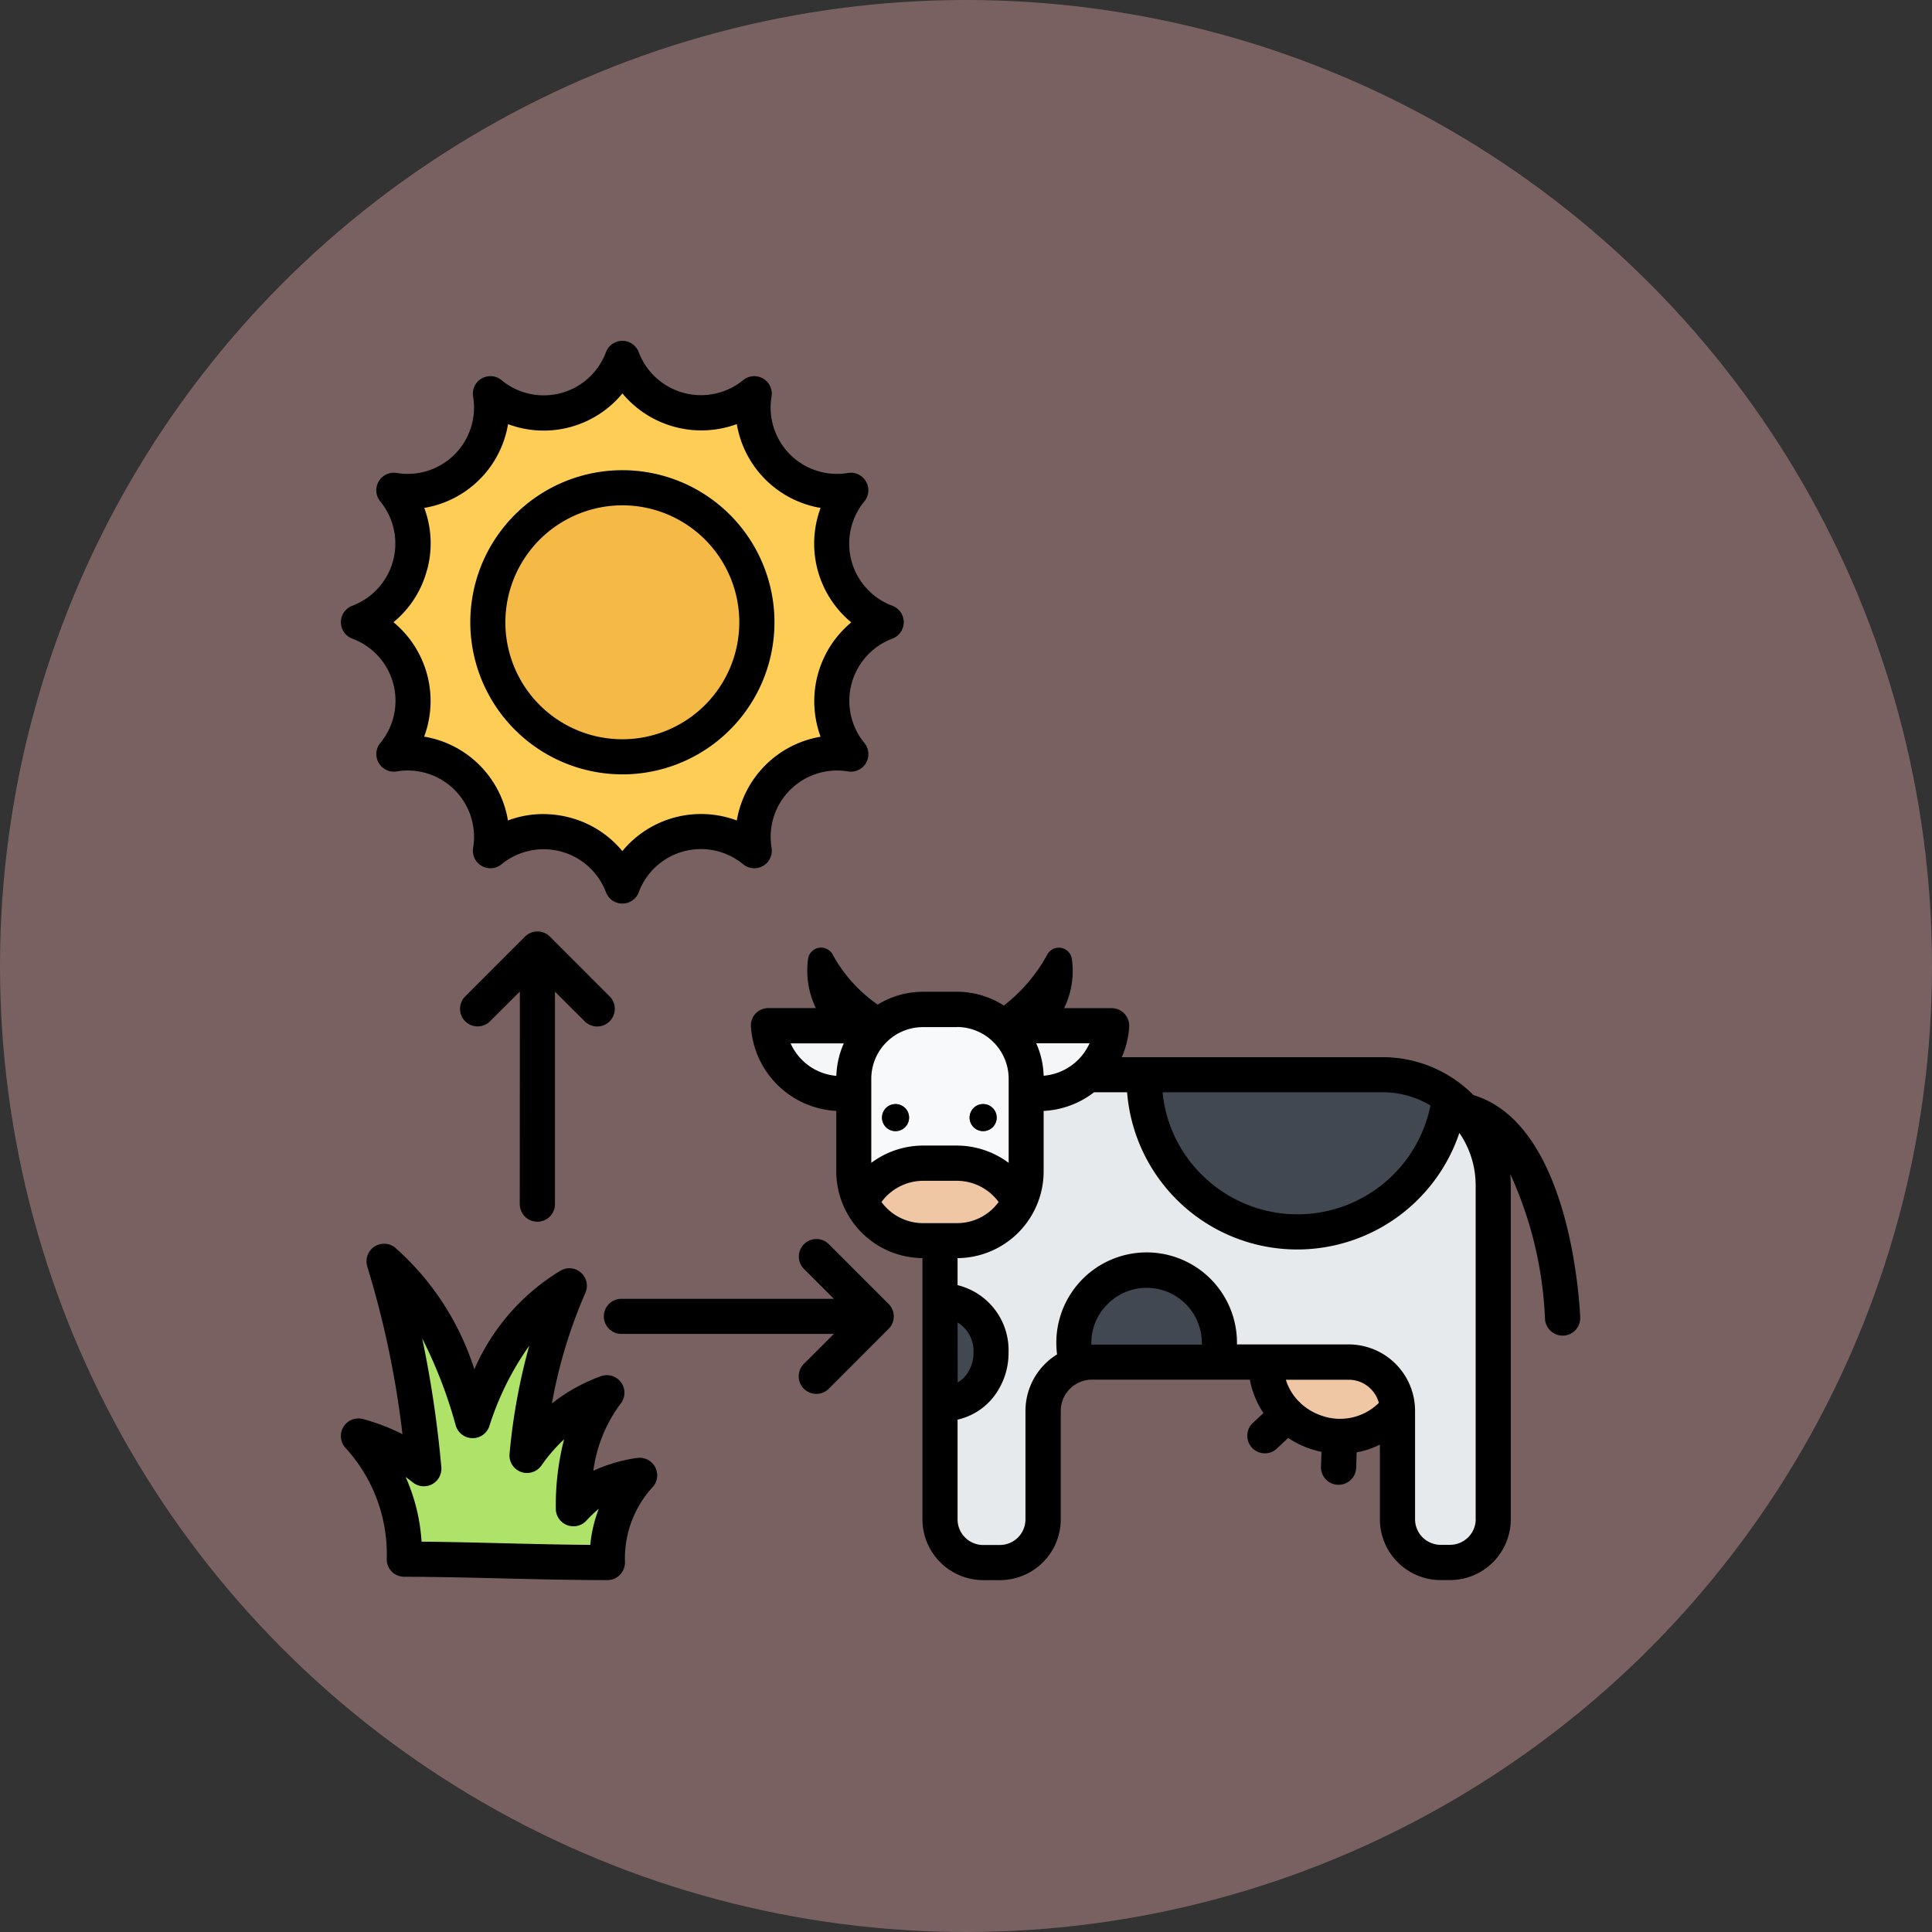 <svg xmlns="http://www.w3.org/2000/svg" width="85" height="85" viewBox="0 0 85 85">
  <rect x="0" y="0" width="85" height="85" fill="#333333" stroke="none"/>
  <g id="Group_1111454" data-name="Group 1111454" transform="translate(-1041.051 -2588)">
    <circle id="Ellipse_11596" data-name="Ellipse 11596" cx="42.5" cy="42.5" r="42.5" transform="translate(1041.051 2588)" fill="#796161"/>
    <g id="Group_1111453" data-name="Group 1111453" transform="translate(1047.067 2593.998)">
      <g id="Group_1111452" data-name="Group 1111452" transform="translate(9.762 9.774)">
        <path id="Path_900280" data-name="Path 900280" d="M28.407,385.367a4.286,4.286,0,0,0-2.915,1.475,7.764,7.764,0,0,1,1.473-5.106A7.392,7.392,0,0,0,23.45,384.5a23.887,23.887,0,0,1,1.862-7.461c-1.817.979-3.333,3.125-4.253,5.927-.932-3.287-2.3-5.787-3.9-7.008a44.359,44.359,0,0,1,1.748,9.122,7.924,7.924,0,0,0-2.875-1.435,7.649,7.649,0,0,1,2.01,5.414c2.723,0,5.954.147,8.935.147A5.421,5.421,0,0,1,28.407,385.367Z" transform="translate(-16.036 -336.23)" fill="#afe269" fill-rule="evenodd"/>
        <g id="Group_1111450" data-name="Group 1111450" transform="translate(0 0)">
          <path id="Path_900281" data-name="Path 900281" d="M33.445,17.553A3.686,3.686,0,0,0,37.693,21.8a3.686,3.686,0,0,0,1.555,5.8,3.686,3.686,0,0,0-1.555,5.8,3.686,3.686,0,0,0-4.248,4.248,3.686,3.686,0,0,0-5.8,1.555,3.686,3.686,0,0,0-5.8-1.555,3.686,3.686,0,0,0-4.248-4.248,3.686,3.686,0,0,0-1.555-5.8,3.686,3.686,0,0,0,1.555-5.8,3.686,3.686,0,0,0,4.248-4.248A3.686,3.686,0,0,0,27.643,16a3.686,3.686,0,0,0,5.8,1.555Z" transform="translate(-16.037 -15.998)" fill="#fdcd56" fill-rule="evenodd"/>
          <ellipse id="Ellipse_11597" data-name="Ellipse 11597" cx="5.919" cy="5.919" rx="5.919" ry="5.919" transform="translate(5.446 5.936) rotate(-2.407)" fill="#f5b945"/>
        </g>
        <g id="Group_1111451" data-name="Group 1111451" transform="translate(18.029 25.921)">
          <path id="Path_900282" data-name="Path 900282" d="M384.072,408.522H377.8a3.256,3.256,0,0,0,.357,2.536l-.137.129a.771.771,0,0,0,1.056,1.123l.17-.16a3.231,3.231,0,0,0,.916.381l-.006.209a.77.77,0,0,0,1.539.042l.007-.249a3.253,3.253,0,0,0,2.371-4.011Z" transform="translate(-355.802 -391.123)" fill="#efc7a4" fill-rule="evenodd"/>
          <path id="Path_900283" data-name="Path 900283" d="M252.7,301.516h14.6a4.886,4.886,0,0,1,4.871,4.871V321.08a1.9,1.9,0,0,1-1.9,1.9h-.413a1.9,1.9,0,0,1-1.9-1.9v-4.77a2.152,2.152,0,0,0-2.148-2.148h-11.3a2.152,2.152,0,0,0-2.148,2.148v4.77a1.9,1.9,0,0,1-1.9,1.9h-.738a1.9,1.9,0,0,1-1.9-1.9V306.387A4.885,4.885,0,0,1,252.7,301.516Z" transform="translate(-240.277 -295.926)" fill="#e7eaed" fill-rule="evenodd"/>
          <path id="Path_900284" data-name="Path 900284" d="M247.828,316.006v-4.544a2.272,2.272,0,1,1,0,4.544Zm8.986-14.49H267.3a4.841,4.841,0,0,1,2.949,1,6.743,6.743,0,0,1-13.435-.827C256.812,301.632,256.813,301.574,256.814,301.516Zm3.2,12.646h-6.182a3.2,3.2,0,1,1,6.182,0Z" transform="translate(-240.276 -295.926)" fill="#424852" fill-rule="evenodd"/>
          <path id="Path_900285" data-name="Path 900285" d="M206.5,251.343a3.955,3.955,0,0,1-.514,2.549,6.674,6.674,0,0,1-1.993,2.2.577.577,0,0,1-.8-.136l-.767-1.08a.577.577,0,0,1,.136-.8l.041-.027a8.037,8.037,0,0,0,1.885-1.536,6.573,6.573,0,0,0,.937-1.329.578.578,0,0,1,1.08.165Zm-11.087,2.549a3.978,3.978,0,0,1-.514-2.549.578.578,0,0,1,1.08-.165,6.575,6.575,0,0,0,.937,1.329c.044.049,1.885,1.537,1.884,1.537l.041.027a.577.577,0,0,1,.136.8l-.767,1.08a.577.577,0,0,1-.8.136A6.677,6.677,0,0,1,195.41,253.891Z" transform="translate(-193.145 -250.868)" fill="#636c77" fill-rule="evenodd"/>
          <path id="Path_900286" data-name="Path 900286" d="M194.5,281.988a3.2,3.2,0,0,1-3.186,2.981h-8.732a3.2,3.2,0,0,1-3.186-2.981Z" transform="translate(-179.4 -278.554)" fill="#f4f6f8" fill-rule="evenodd"/>
          <path id="Path_900287" data-name="Path 900287" d="M216.514,275.5h1.493a3.054,3.054,0,0,1,3.045,3.045v4.079a3.054,3.054,0,0,1-3.045,3.045h-1.493a3.054,3.054,0,0,1-3.045-3.045v-4.079A3.054,3.054,0,0,1,216.514,275.5Z" transform="translate(-209.709 -272.781)" fill="#f7f9fb" fill-rule="evenodd"/>
          <path id="Path_900288" data-name="Path 900288" d="M223.267,338.468a3.063,3.063,0,0,1-2.249,1.665h-2.458a1.83,1.83,0,1,1,.482-3.369h1.493a3.055,3.055,0,0,1,2.732,1.7Z" transform="translate(-212.236 -327.284)" fill="#efc7a4" fill-rule="evenodd"/>
          <path id="Path_900289" data-name="Path 900289" d="M229.169,313.222a.595.595,0,1,1-.595.595A.595.595,0,0,1,229.169,313.222Zm-3.852,0a.595.595,0,1,1-.595.595A.595.595,0,0,1,225.318,313.222Z" transform="translate(-219.721 -306.34)" fill="#424852" fill-rule="evenodd"/>
        </g>
      </g>
      <path id="Path_900290" data-name="Path 900290" d="M33.387,42.577a.595.595,0,1,1-.6.595A.593.593,0,0,1,33.387,42.577Zm30.12,9.443v-.058c-.041-.882-.5-8.516-4.695-9.779a5.629,5.629,0,0,0-4-1.67H43.337a3.933,3.933,0,0,0,.327-1.332.791.791,0,0,0-.208-.579.768.768,0,0,0-.566-.245H40.8a3.722,3.722,0,0,0,.338-2.188A.579.579,0,0,0,40.06,36a7.2,7.2,0,0,1-1.911,2.242,3.807,3.807,0,0,0-2.062-.606h-1.5A3.8,3.8,0,0,0,32.6,38.2,6.415,6.415,0,0,1,30.619,36a.579.579,0,0,0-1.08.165,3.8,3.8,0,0,0,.338,2.188H27.788a.785.785,0,0,0-.566.245.766.766,0,0,0-.2.579,3.972,3.972,0,0,0,3.755,3.7v2.659a3.821,3.821,0,0,0,3.791,3.817V60.849a2.677,2.677,0,0,0,2.674,2.672h.737a2.677,2.677,0,0,0,2.674-2.672V56.078A1.377,1.377,0,0,1,42.028,54.7h6.943a3.958,3.958,0,0,0,.6,1.47l-.467.435a.773.773,0,0,0,.53,1.337.761.761,0,0,0,.525-.208l.5-.47a4.117,4.117,0,0,0,.924.464,4.714,4.714,0,0,0,.54.15l-.021.649a.773.773,0,0,0,.748.8h.026a.775.775,0,0,0,.774-.746l.021-.682a3.893,3.893,0,0,0,1.023-.34v3.288a2.677,2.677,0,0,0,2.674,2.672h.41a2.677,2.677,0,0,0,2.674-2.672V46.156c0-.167-.01-.332-.021-.5a17.015,17.015,0,0,1,1.527,6.369.777.777,0,0,0,.774.739h.036a.774.774,0,0,0,.738-.747ZM36.643,43.171a.595.595,0,1,1,.592.595A.593.593,0,0,1,36.643,43.171Zm-3.563,8.2a.774.774,0,0,1,0,1.093L30.447,55.1a.759.759,0,0,1-.545.226A.773.773,0,0,1,29.357,54l1.314-1.311H21.323a.772.772,0,1,1,0-1.545h9.348l-1.314-1.311a.772.772,0,1,1,1.091-1.093Zm-16.229-4.4.005-9.348-1.314,1.311a.772.772,0,0,1-1.091-1.093l2.628-2.63a.777.777,0,0,1,1.1,0l2.628,2.63a.774.774,0,0,1-1.1,1.093L18.4,37.63v9.348a.774.774,0,0,1-1.548,0Zm42.059,13.87a1.132,1.132,0,0,1-1.132,1.127h-.41a1.127,1.127,0,0,1-1.127-1.127v-4.77a2.922,2.922,0,0,0-2.919-2.92H48.405a3.974,3.974,0,1,0-7.914.439A2.92,2.92,0,0,0,39.1,56.078v4.77a1.127,1.127,0,0,1-1.127,1.127H37.24a1.127,1.127,0,0,1-1.127-1.127V56.461a2.817,2.817,0,0,0,1.49-.888,3.139,3.139,0,0,0,.753-2.071,2.946,2.946,0,0,0-2.243-2.959V49.355A3.821,3.821,0,0,0,39.9,45.538V42.878a3.944,3.944,0,0,0,2.218-.821h1.454a7.509,7.509,0,0,0,7.488,6.917,7.529,7.529,0,0,0,7.13-5.128,4.066,4.066,0,0,1,.717,2.309V60.849ZM51.2,55.731c-.005,0-.005-.009-.01-.014a.5.5,0,0,0-.068-.061,2.362,2.362,0,0,1-.566-.951h2.768a1.373,1.373,0,0,1,1.324,1.018,2.431,2.431,0,0,1-2.55.551,2.537,2.537,0,0,1-.9-.543Zm-8.693-4.118a2.426,2.426,0,0,1,3.853,0,2.441,2.441,0,0,1,.5,1.546H42a2.414,2.414,0,0,1,.5-1.546Zm-6.393.572a1.469,1.469,0,0,1,.7,1.318,1.613,1.613,0,0,1-.369,1.053,1.2,1.2,0,0,1-.327.265Zm-3.35-5.3a2.289,2.289,0,0,1,1.828-.933h1.5a2.289,2.289,0,0,1,1.828.933,2.263,2.263,0,0,1-1.828.93h-1.5a2.271,2.271,0,0,1-1.828-.93Zm-4-6.978h2.342a3.852,3.852,0,0,0-.327,1.428A2.43,2.43,0,0,1,28.765,39.9Zm7.322-.716h-1.5a2.273,2.273,0,0,0-2.269,2.272v3.7a3.815,3.815,0,0,1,2.269-.761h1.5a3.83,3.83,0,0,1,2.275.761v-3.7A2.278,2.278,0,0,0,36.087,39.186ZM39.9,41.33a3.75,3.75,0,0,0-.327-1.428h2.347A2.437,2.437,0,0,1,39.9,41.33Zm17.018,1.313A5.967,5.967,0,0,1,46.8,45.628a5.888,5.888,0,0,1-1.667-3.571h9.68a4.057,4.057,0,0,1,2.108.585ZM21.364,16.234a5.146,5.146,0,1,1-5.146,5.146A5.153,5.153,0,0,1,21.364,16.234Zm0,11.837a6.691,6.691,0,1,0-6.689-6.691A6.7,6.7,0,0,0,21.364,28.071ZM12.77,19.077a4.428,4.428,0,0,1-1.475,2.3,4.493,4.493,0,0,1,1.35,5.034A4.483,4.483,0,0,1,16.332,30.1a4.358,4.358,0,0,1,1.548-.282,4.6,4.6,0,0,1,1.184.157,4.453,4.453,0,0,1,2.3,1.473A4.487,4.487,0,0,1,26.4,30.1a4.5,4.5,0,0,1,3.687-3.685,4.511,4.511,0,0,1,1.35-5.031,4.494,4.494,0,0,1-1.35-5.035A4.5,4.5,0,0,1,26.4,12.66a4.52,4.52,0,0,1-5.032-1.348,4.488,4.488,0,0,1-5.032,1.351,4.485,4.485,0,0,1-3.687,3.685,4.444,4.444,0,0,1,.125,2.73ZM9.488,22.1a2.917,2.917,0,0,1,1.231,4.587.772.772,0,0,0,.722,1.254A2.918,2.918,0,0,1,14.8,31.3a.771.771,0,0,0,1.252.724,2.931,2.931,0,0,1,4.591,1.229.77.77,0,0,0,1.444,0,2.92,2.92,0,0,1,4.591-1.229.771.771,0,0,0,1.252-.724,2.918,2.918,0,0,1,3.36-3.358.772.772,0,0,0,.722-1.254A2.925,2.925,0,0,1,33.241,22.1a.772.772,0,0,0,0-1.448,2.917,2.917,0,0,1-1.231-4.587.772.772,0,0,0-.722-1.254,2.918,2.918,0,0,1-3.36-3.358.771.771,0,0,0-1.252-.724A2.931,2.931,0,0,1,22.086,9.5a.77.77,0,0,0-1.444,0,2.919,2.919,0,0,1-4.591,1.229.771.771,0,0,0-1.252.724,2.918,2.918,0,0,1-3.36,3.358.772.772,0,0,0-.722,1.254,2.925,2.925,0,0,1-1.231,4.587.772.772,0,0,0,0,1.448Zm10.469,39.87c-1.288-.009-2.612-.041-3.9-.073-1.231-.03-2.41-.058-3.526-.068a8.231,8.231,0,0,0-.7-2.844c.109.076.213.155.317.237a.772.772,0,0,0,1.252-.675,48.715,48.715,0,0,0-.841-5.66,20.218,20.218,0,0,1,1.475,3.827.775.775,0,0,0,.727.561h.016a.772.772,0,0,0,.737-.532,12.784,12.784,0,0,1,1.755-3.535,26.8,26.8,0,0,0-.867,4.758.772.772,0,0,0,1.4.514,7.376,7.376,0,0,1,1-1.156,11.572,11.572,0,0,0-.364,3.039.775.775,0,0,0,1.34.545,5.237,5.237,0,0,1,.55-.524,5.974,5.974,0,0,0-.374,1.584Zm2.031-3.821a6.883,6.883,0,0,0-1.9.561,6.333,6.333,0,0,1,1.241-3.006.774.774,0,0,0-.909-1.154,7.641,7.641,0,0,0-2.155,1.2,21.761,21.761,0,0,1,1.47-4.862.77.77,0,0,0-1.07-.994,9.495,9.495,0,0,0-3.812,4.353,11.987,11.987,0,0,0-3.5-5.368.775.775,0,0,0-1.21.845,41.679,41.679,0,0,1,1.548,7.377,8.877,8.877,0,0,0-1.735-.666A.773.773,0,0,0,9.181,57.7,6.925,6.925,0,0,1,11,62.571a.764.764,0,0,0,.213.566.773.773,0,0,0,.556.237c1.324,0,2.747.034,4.248.07,1.553.037,3.158.076,4.689.076a.764.764,0,0,0,.556-.237.787.787,0,0,0,.218-.566A4.641,4.641,0,0,1,22.7,59.425a.771.771,0,0,0-.717-1.273Z" fill-rule="evenodd"/>
    </g>
  </g>
</svg>
